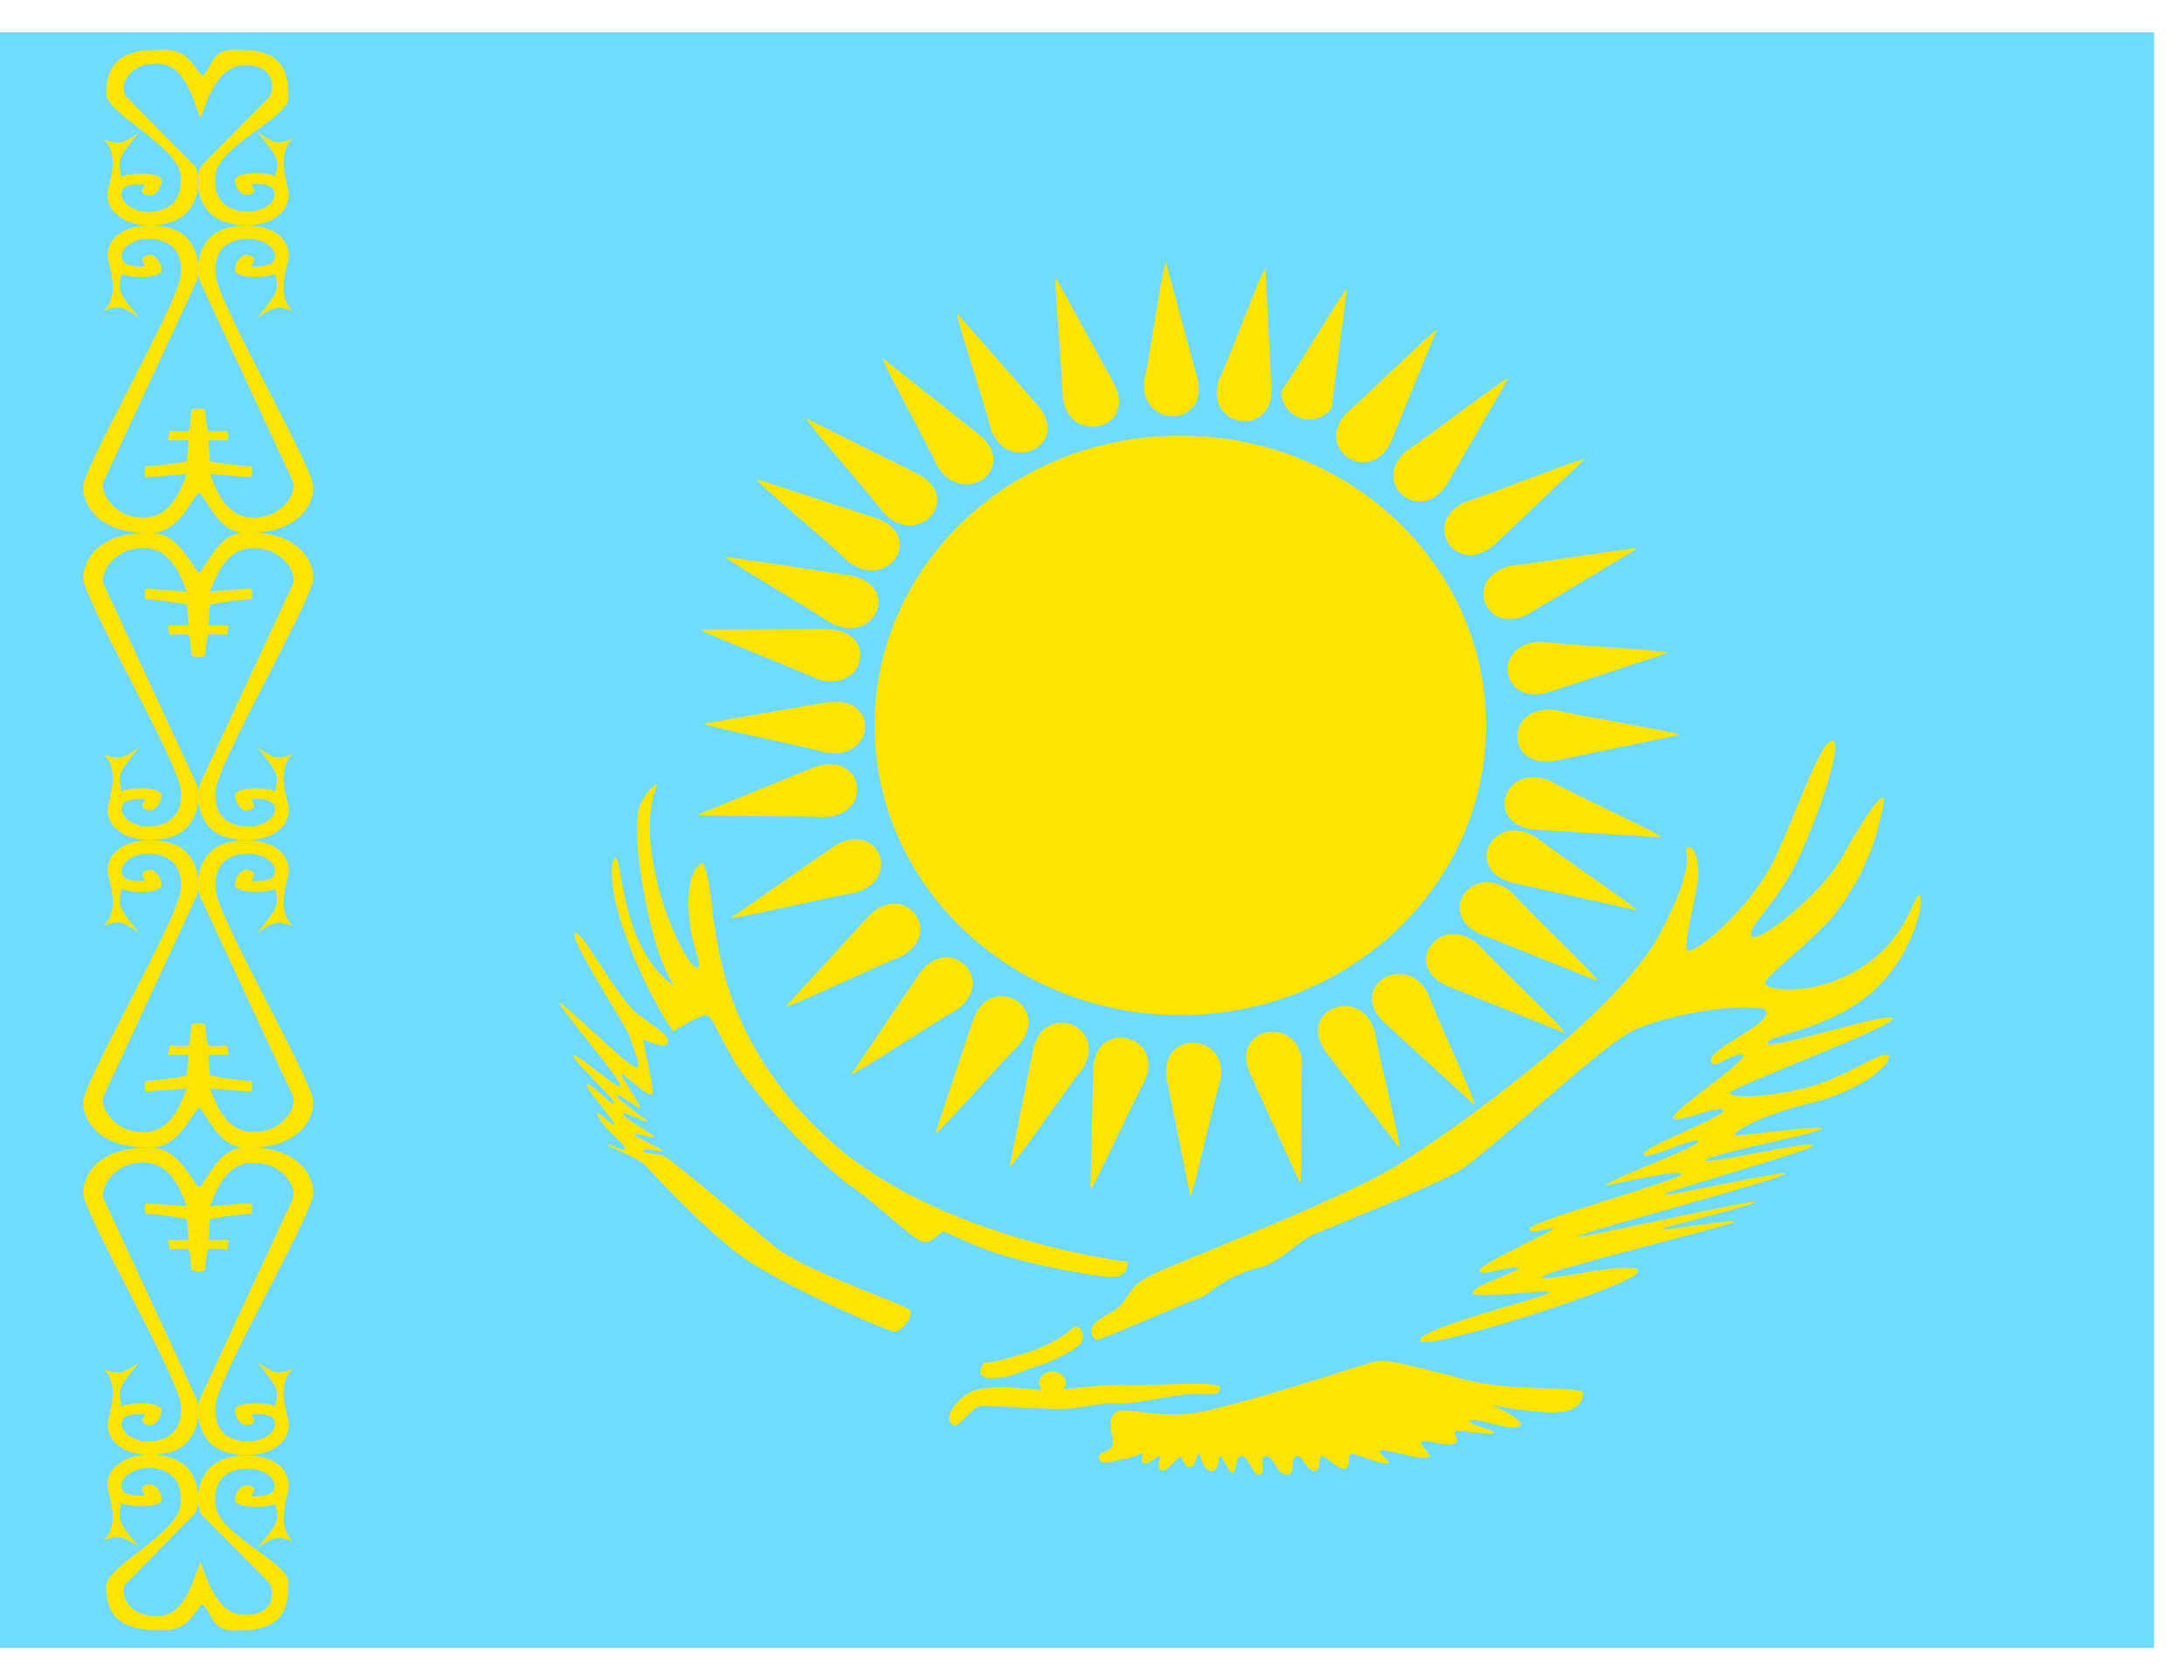 <svg width="26" height="20" viewBox="0 0 26 20" fill="none" xmlns="http://www.w3.org/2000/svg">
<g clip-path="url(#clip0_1940_2427)">
<path fill-rule="evenodd" clip-rule="evenodd" d="M0 0.384H25.643V19.616H0V0.384Z" fill="#6FDCFF"/>
<path fill-rule="evenodd" clip-rule="evenodd" d="M2.412 19.095C2.545 19.224 2.501 19.436 2.865 19.408C3.418 19.408 3.434 19.071 3.434 18.835C3.434 18.599 2.605 18.27 2.565 17.921C2.525 17.573 2.757 17.481 2.949 17.481C3.138 17.481 3.27 17.589 3.27 17.685C3.27 17.781 3.182 17.813 3.045 17.813C2.909 17.813 3.106 17.745 2.989 17.693C2.873 17.641 2.797 17.773 2.797 17.853C2.797 17.941 3.085 17.965 3.278 17.905C3.318 18.094 3.334 18.106 3.065 18.426C3.258 18.302 3.274 18.274 3.486 18.346C3.274 18.162 3.434 17.793 3.438 17.701C3.442 17.609 3.398 17.497 3.318 17.441C3.162 17.3 2.829 17.292 2.629 17.384C2.336 17.513 2.32 17.897 2.396 18.026L3.206 18.843C3.262 18.939 3.286 19.212 2.941 19.224C2.581 19.252 2.452 18.759 2.388 18.595C2.304 18.775 2.208 19.268 1.843 19.239C1.499 19.227 1.435 18.959 1.491 18.859L2.32 18.017C2.4 17.889 2.384 17.505 2.092 17.376C1.891 17.284 1.559 17.296 1.407 17.433C1.319 17.489 1.27 17.597 1.278 17.693C1.286 17.789 1.443 18.154 1.234 18.334C1.443 18.266 1.463 18.294 1.655 18.414C1.387 18.098 1.407 18.086 1.443 17.893C1.635 17.957 1.924 17.933 1.924 17.849C1.924 17.765 1.843 17.625 1.727 17.681C1.615 17.737 1.807 17.805 1.671 17.805C1.539 17.805 1.443 17.777 1.443 17.685C1.443 17.593 1.575 17.473 1.767 17.473C1.96 17.473 2.188 17.569 2.148 17.917C2.108 18.266 1.266 18.642 1.266 18.879C1.266 19.119 1.323 19.404 1.875 19.404C2.236 19.432 2.28 19.22 2.412 19.091V19.095Z" fill="#FFE400"/>
<path fill-rule="evenodd" clip-rule="evenodd" d="M2.368 14.139C2.5 14.011 2.608 13.634 2.969 13.658C3.522 13.658 3.73 13.967 3.73 14.203C3.73 14.439 2.608 16.367 2.568 16.715C2.528 17.064 2.761 17.16 2.949 17.16C3.141 17.16 3.274 17.052 3.274 16.952C3.274 16.851 3.177 16.831 3.045 16.831C2.913 16.831 3.101 16.899 2.989 16.952C2.877 17.004 2.797 16.872 2.797 16.787C2.797 16.703 3.085 16.675 3.278 16.739C3.314 16.551 3.33 16.539 3.065 16.218C3.258 16.339 3.274 16.371 3.486 16.299C3.274 16.483 3.43 16.847 3.438 16.94C3.446 17.032 3.398 17.148 3.314 17.204C3.161 17.344 2.825 17.348 2.624 17.26C2.336 17.128 2.32 16.747 2.396 16.619L3.486 14.271C3.546 14.175 3.394 13.854 3.049 13.842C2.689 13.814 2.564 14.195 2.5 14.359L2.993 14.319C2.993 14.319 3.013 14.399 2.993 14.447C2.828 14.46 2.663 14.481 2.5 14.511L2.48 14.76H2.721L2.705 14.872C2.705 14.872 2.5 14.856 2.48 14.872C2.46 14.884 2.44 15.12 2.44 15.12C2.44 15.12 2.4 15.137 2.36 15.137C2.32 15.137 2.28 15.12 2.28 15.12C2.28 15.12 2.264 14.884 2.244 14.872C2.224 14.856 2.019 14.872 2.019 14.872L1.999 14.76H2.244L2.224 14.511C2.224 14.511 1.983 14.463 1.731 14.447C1.715 14.399 1.731 14.323 1.731 14.323L2.224 14.359C2.16 14.195 2.035 13.814 1.675 13.838C1.33 13.854 1.178 14.175 1.234 14.271L2.324 16.619C2.4 16.743 2.384 17.128 2.096 17.26C1.895 17.348 1.559 17.34 1.406 17.204C1.322 17.148 1.274 17.036 1.282 16.944C1.29 16.851 1.443 16.479 1.234 16.302C1.447 16.371 1.467 16.343 1.655 16.218C1.39 16.539 1.406 16.551 1.447 16.739C1.635 16.675 1.923 16.699 1.923 16.787C1.923 16.867 1.843 17.008 1.731 16.952C1.619 16.895 1.811 16.831 1.675 16.831C1.543 16.831 1.447 16.855 1.447 16.952C1.447 17.048 1.579 17.16 1.767 17.16C1.955 17.16 2.188 17.064 2.152 16.719C2.112 16.371 0.99 14.435 0.99 14.203C0.99 13.963 1.198 13.662 1.751 13.662C2.112 13.634 2.244 14.011 2.372 14.139H2.368Z" fill="#FFE400"/>
<path fill-rule="evenodd" clip-rule="evenodd" d="M2.368 13.181C2.5 13.309 2.608 13.686 2.969 13.662C3.522 13.662 3.73 13.354 3.73 13.117C3.73 12.881 2.608 10.954 2.568 10.605C2.528 10.256 2.761 10.16 2.949 10.16C3.141 10.16 3.274 10.268 3.274 10.368C3.274 10.469 3.177 10.489 3.045 10.489C2.913 10.489 3.101 10.425 2.989 10.368C2.877 10.312 2.797 10.449 2.797 10.533C2.797 10.617 3.085 10.645 3.278 10.581C3.314 10.769 3.33 10.781 3.065 11.102C3.258 10.982 3.274 10.95 3.486 11.022C3.274 10.837 3.43 10.473 3.438 10.381C3.446 10.288 3.398 10.172 3.314 10.116C3.161 9.98 2.825 9.972 2.624 10.06C2.336 10.192 2.32 10.573 2.396 10.701L3.486 13.045C3.546 13.141 3.394 13.462 3.049 13.474C2.689 13.502 2.564 13.121 2.5 12.957L2.993 12.997C2.993 12.997 3.013 12.917 2.993 12.869C2.828 12.857 2.663 12.835 2.5 12.805L2.48 12.556H2.721L2.705 12.444C2.705 12.444 2.5 12.46 2.48 12.444C2.46 12.432 2.44 12.196 2.44 12.196C2.44 12.196 2.4 12.18 2.36 12.18C2.32 12.18 2.28 12.196 2.28 12.196C2.28 12.196 2.264 12.432 2.244 12.444C2.224 12.46 2.019 12.444 2.019 12.444L1.999 12.556H2.244L2.224 12.805C2.224 12.805 1.983 12.853 1.731 12.869C1.715 12.917 1.731 12.993 1.731 12.993L2.224 12.957C2.16 13.121 2.035 13.502 1.675 13.478C1.33 13.462 1.178 13.141 1.234 13.045L2.324 10.701C2.4 10.573 2.384 10.192 2.096 10.06C1.895 9.972 1.559 9.98 1.406 10.116C1.322 10.172 1.274 10.284 1.282 10.377C1.29 10.469 1.443 10.837 1.234 11.018C1.447 10.95 1.467 10.978 1.655 11.102C1.39 10.781 1.406 10.769 1.447 10.581C1.635 10.645 1.923 10.621 1.923 10.533C1.923 10.453 1.843 10.312 1.731 10.368C1.619 10.425 1.811 10.489 1.675 10.489C1.543 10.489 1.447 10.465 1.447 10.368C1.447 10.272 1.579 10.16 1.767 10.16C1.955 10.16 2.188 10.256 2.152 10.601C2.112 10.95 0.99 12.885 0.99 13.117C0.99 13.358 1.198 13.658 1.751 13.658C2.112 13.686 2.244 13.309 2.372 13.181H2.368Z" fill="#FFE400"/>
<path fill-rule="evenodd" clip-rule="evenodd" d="M2.368 6.819C2.5 6.69 2.608 6.314 2.969 6.338C3.522 6.338 3.73 6.646 3.73 6.883C3.73 7.119 2.608 9.046 2.568 9.399C2.528 9.743 2.761 9.84 2.949 9.84C3.141 9.84 3.274 9.731 3.274 9.635C3.274 9.539 3.177 9.507 3.045 9.507C2.913 9.507 3.101 9.579 2.989 9.635C2.877 9.691 2.797 9.551 2.797 9.467C2.797 9.387 3.085 9.355 3.278 9.419C3.314 9.231 3.33 9.219 3.065 8.898C3.258 9.022 3.274 9.05 3.486 8.978C3.274 9.163 3.43 9.531 3.438 9.619C3.446 9.707 3.398 9.828 3.314 9.884C3.161 10.024 2.825 10.028 2.624 9.94C2.336 9.808 2.32 9.427 2.396 9.299L3.486 6.955C3.546 6.859 3.394 6.538 3.049 6.526C2.689 6.498 2.564 6.879 2.5 7.043L2.993 7.003C2.993 7.003 3.013 7.083 2.993 7.131C2.737 7.147 2.5 7.195 2.5 7.195L2.48 7.444H2.721L2.705 7.556C2.705 7.556 2.5 7.544 2.48 7.556C2.46 7.568 2.44 7.808 2.44 7.808C2.44 7.808 2.4 7.82 2.36 7.82C2.32 7.82 2.28 7.808 2.28 7.808C2.28 7.808 2.264 7.568 2.244 7.556C2.224 7.544 2.019 7.556 2.019 7.556L1.999 7.444H2.244L2.224 7.195C2.224 7.195 1.983 7.147 1.731 7.131C1.715 7.083 1.731 7.007 1.731 7.007L2.224 7.043C2.16 6.879 2.035 6.498 1.675 6.522C1.33 6.538 1.178 6.859 1.234 6.955L2.324 9.299C2.4 9.427 2.384 9.808 2.096 9.94C1.895 10.028 1.559 10.02 1.406 9.884C1.322 9.828 1.274 9.715 1.282 9.623C1.29 9.531 1.443 9.163 1.234 8.982C1.447 9.05 1.467 9.022 1.655 8.898C1.39 9.219 1.406 9.231 1.447 9.419C1.635 9.355 1.923 9.383 1.923 9.467C1.923 9.547 1.843 9.687 1.731 9.631C1.619 9.579 1.811 9.511 1.675 9.511C1.543 9.511 1.447 9.535 1.447 9.631C1.447 9.727 1.579 9.84 1.767 9.84C1.955 9.84 2.188 9.743 2.152 9.399C2.112 9.05 0.99 7.119 0.99 6.883C0.99 6.646 1.198 6.342 1.751 6.342C2.112 6.314 2.244 6.69 2.372 6.823L2.368 6.819Z" fill="#FFE400"/>
<path fill-rule="evenodd" clip-rule="evenodd" d="M2.368 5.861C2.5 5.989 2.608 6.37 2.969 6.342C3.522 6.342 3.73 6.033 3.73 5.797C3.73 5.56 2.608 3.633 2.568 3.285C2.528 2.936 2.761 2.84 2.949 2.84C3.141 2.84 3.274 2.952 3.274 3.048C3.274 3.144 3.177 3.172 3.045 3.172C2.913 3.172 3.101 3.104 2.989 3.048C2.877 2.992 2.797 3.128 2.797 3.212C2.797 3.297 3.085 3.325 3.278 3.261C3.314 3.449 3.33 3.461 3.065 3.781C3.258 3.661 3.274 3.629 3.486 3.701C3.274 3.521 3.43 3.152 3.438 3.06C3.446 2.968 3.398 2.852 3.314 2.796C3.161 2.66 2.825 2.652 2.624 2.744C2.336 2.872 2.32 3.257 2.396 3.381L3.486 5.729C3.546 5.825 3.394 6.145 3.049 6.161C2.689 6.186 2.564 5.809 2.5 5.641L2.993 5.681C2.993 5.681 3.013 5.601 2.993 5.552C2.828 5.542 2.663 5.521 2.5 5.492L2.48 5.24H2.721L2.705 5.128C2.705 5.128 2.5 5.144 2.48 5.128C2.46 5.116 2.44 4.879 2.44 4.879C2.44 4.879 2.4 4.863 2.36 4.863C2.32 4.863 2.28 4.879 2.28 4.879C2.28 4.879 2.264 5.116 2.244 5.128C2.224 5.144 2.019 5.128 2.019 5.128L1.999 5.24H2.244L2.224 5.492C2.224 5.492 1.983 5.536 1.731 5.552C1.715 5.605 1.731 5.681 1.731 5.681L2.224 5.641C2.16 5.809 2.035 6.186 1.675 6.161C1.33 6.145 1.178 5.825 1.234 5.729L2.324 3.381C2.4 3.257 2.384 2.872 2.096 2.74C1.895 2.652 1.559 2.66 1.406 2.796C1.322 2.852 1.274 2.964 1.282 3.056C1.29 3.148 1.443 3.521 1.234 3.697C1.447 3.629 1.467 3.657 1.655 3.781C1.39 3.461 1.406 3.449 1.447 3.261C1.639 3.325 1.923 3.301 1.923 3.212C1.923 3.132 1.843 2.992 1.731 3.048C1.619 3.104 1.811 3.172 1.675 3.172C1.543 3.172 1.447 3.144 1.447 3.048C1.447 2.952 1.579 2.84 1.767 2.84C1.955 2.84 2.192 2.936 2.152 3.281C2.112 3.629 0.99 5.564 0.99 5.797C0.99 6.037 1.198 6.342 1.751 6.342C2.112 6.37 2.244 5.989 2.372 5.861H2.368Z" fill="#FFE400"/>
<path fill-rule="evenodd" clip-rule="evenodd" d="M2.412 0.905C2.545 0.776 2.501 0.564 2.865 0.592C3.418 0.592 3.434 0.929 3.434 1.165C3.434 1.401 2.605 1.73 2.565 2.079C2.525 2.427 2.757 2.519 2.949 2.519C3.138 2.519 3.27 2.411 3.27 2.315C3.27 2.219 3.182 2.187 3.045 2.187C2.909 2.187 3.106 2.255 2.989 2.307C2.873 2.359 2.797 2.227 2.797 2.147C2.797 2.059 3.085 2.031 3.278 2.095C3.318 1.906 3.334 1.894 3.065 1.574C3.258 1.698 3.274 1.726 3.486 1.654C3.274 1.838 3.434 2.207 3.438 2.299C3.442 2.391 3.398 2.503 3.318 2.559C3.158 2.708 2.825 2.708 2.625 2.62C2.332 2.491 2.316 2.107 2.392 1.978L3.206 1.157C3.262 1.061 3.286 0.788 2.941 0.776C2.581 0.748 2.452 1.241 2.388 1.405C2.304 1.225 2.208 0.728 1.843 0.756C1.499 0.768 1.435 1.037 1.491 1.137L2.32 1.978C2.4 2.107 2.384 2.491 2.092 2.62C1.891 2.712 1.559 2.704 1.407 2.563C1.319 2.507 1.27 2.399 1.278 2.303C1.286 2.207 1.443 1.842 1.234 1.662C1.443 1.73 1.463 1.702 1.651 1.582C1.387 1.898 1.407 1.91 1.443 2.103C1.635 2.039 1.924 2.063 1.924 2.147C1.924 2.231 1.843 2.371 1.727 2.315C1.615 2.259 1.807 2.191 1.671 2.191C1.539 2.191 1.443 2.219 1.443 2.311C1.443 2.403 1.575 2.523 1.767 2.523C1.96 2.523 2.188 2.427 2.148 2.079C2.108 1.73 1.266 1.353 1.266 1.117C1.266 0.877 1.323 0.592 1.875 0.592C2.236 0.564 2.28 0.776 2.412 0.905Z" fill="#FFE400"/>
<path d="M17.691 8.634C17.691 6.729 16.061 5.185 14.051 5.185C12.041 5.185 10.412 6.729 10.412 8.634C10.412 10.539 12.041 12.083 14.051 12.083C16.061 12.083 17.691 10.539 17.691 8.634Z" fill="#FFE400"/>
<path fill-rule="evenodd" clip-rule="evenodd" d="M13.88 3.128C13.846 3.128 13.683 4.274 13.623 4.531C13.564 5.108 14.393 5.087 14.256 4.51L13.88 3.124V3.128ZM14.171 14.238C14.201 14.238 14.449 13.105 14.53 12.853C14.628 12.284 13.799 12.254 13.889 12.836L14.171 14.238ZM8.372 8.611C8.372 8.641 9.565 8.88 9.83 8.957C10.429 9.055 10.472 8.273 9.856 8.358L8.372 8.615V8.611ZM19.991 8.747C19.991 8.718 18.785 8.521 18.516 8.452C17.913 8.38 17.908 9.162 18.516 9.055L19.991 8.747ZM9.595 4.976C9.574 4.997 10.361 5.887 10.519 6.105C10.929 6.532 11.473 5.934 10.929 5.643L9.595 4.98V4.976ZM18.623 12.288C18.644 12.267 17.78 11.446 17.601 11.245C17.151 10.851 16.668 11.489 17.233 11.737L18.623 12.293V12.288ZM11.396 3.736C11.37 3.748 11.738 4.852 11.797 5.113C12.003 5.656 12.747 5.301 12.362 4.835L11.4 3.736H11.396ZM16.66 13.674C16.69 13.661 16.403 12.536 16.365 12.275C16.198 11.72 15.432 12.019 15.779 12.515L16.664 13.67L16.66 13.674ZM17.956 4.505C17.93 4.484 16.98 5.215 16.75 5.361C16.292 5.745 16.912 6.267 17.229 5.758L17.956 4.505ZM10.13 12.789C10.151 12.81 11.156 12.147 11.396 12.015C11.879 11.664 11.301 11.1 10.947 11.587L10.134 12.789H10.13ZM8.633 6.626C8.62 6.652 9.659 7.255 9.886 7.413C10.421 7.691 10.733 6.964 10.121 6.849L8.633 6.626ZM19.482 10.834C19.495 10.809 18.499 10.137 18.285 9.966C17.772 9.65 17.408 10.355 18.011 10.509L19.482 10.834ZM16.035 3.44C16.005 3.432 15.411 4.441 15.253 4.659C15.253 4.729 15.275 4.797 15.316 4.853C15.357 4.91 15.414 4.952 15.48 4.974C15.546 4.996 15.617 4.997 15.684 4.977C15.751 4.956 15.809 4.916 15.851 4.86L16.035 3.44ZM12.02 13.888C12.05 13.9 12.717 12.93 12.888 12.72C13.2 12.224 12.443 11.908 12.302 12.481L12.02 13.888ZM8.706 10.924C8.718 10.95 9.903 10.668 10.181 10.625C10.763 10.462 10.438 9.744 9.924 10.077L8.706 10.924ZM19.486 6.532C19.478 6.507 18.276 6.708 17.998 6.733C17.399 6.857 17.677 7.597 18.212 7.298L19.486 6.532Z" fill="#FFE400"/>
<path fill-rule="evenodd" clip-rule="evenodd" d="M15.06 3.201C15.03 3.197 14.628 4.287 14.508 4.527C14.333 5.083 15.15 5.22 15.137 4.629L15.064 3.197L15.06 3.201ZM12.986 14.144C13.016 14.153 13.499 13.088 13.636 12.853C13.85 12.314 13.046 12.126 13.016 12.712L12.982 14.144H12.986ZM12.571 3.308C12.541 3.317 12.652 4.471 12.652 4.736C12.734 5.305 13.533 5.108 13.268 4.578L12.571 3.308ZM15.479 14.08C15.509 14.076 15.479 12.917 15.501 12.652C15.462 12.075 14.645 12.22 14.876 12.767L15.475 14.08H15.479ZM10.51 4.266C10.484 4.283 11.053 5.305 11.16 5.549C11.468 6.049 12.131 5.579 11.665 5.181L10.51 4.266ZM17.557 13.156C17.583 13.139 17.087 12.079 17.002 11.831C16.732 11.313 16.039 11.741 16.471 12.164L17.557 13.156ZM9.005 5.703C8.988 5.728 9.907 6.49 10.099 6.686C10.574 7.046 11.015 6.378 10.433 6.169L9.005 5.703ZM19.02 11.677C19.037 11.651 18.177 10.83 17.998 10.625C17.553 10.236 17.066 10.873 17.63 11.121L19.02 11.677ZM8.346 7.495C8.338 7.524 9.471 7.956 9.719 8.08C10.292 8.273 10.476 7.507 9.851 7.49L8.346 7.495ZM19.781 9.966C19.794 9.941 18.695 9.436 18.456 9.295C17.9 9.064 17.656 9.817 18.276 9.876L19.781 9.966ZM8.308 9.697C8.312 9.723 9.535 9.705 9.813 9.727C10.42 9.697 10.275 8.923 9.693 9.132L8.308 9.697ZM19.862 7.773C19.862 7.743 18.639 7.678 18.366 7.64C17.754 7.631 17.844 8.414 18.438 8.239L19.862 7.768V7.773ZM9.355 11.98C9.372 12.006 10.467 11.484 10.724 11.386C11.254 11.108 10.767 10.471 10.343 10.903L9.355 11.98ZM18.862 5.468C18.845 5.442 17.72 5.891 17.451 5.972C16.899 6.216 17.339 6.883 17.793 6.481L18.862 5.468ZM11.134 13.494C11.16 13.507 11.943 12.618 12.139 12.43C12.511 11.972 11.797 11.574 11.588 12.13L11.134 13.494ZM17.108 3.924C17.087 3.907 16.24 4.741 16.031 4.916C15.629 5.348 16.313 5.793 16.561 5.254L17.104 3.924H17.108Z" fill="#FFE400"/>
<path fill-rule="evenodd" clip-rule="evenodd" d="M8.487 10.928C8.553 11.149 8.562 12.384 9.878 13.575C11.185 14.757 13.425 15.021 13.425 15.021C13.425 15.021 13.434 15.189 13.275 15.198C13.117 15.216 12.351 15.066 11.969 14.951C11.595 14.845 11.259 14.651 11.222 14.66C11.175 14.678 11.101 14.801 10.989 14.783C10.877 14.766 10.335 14.236 10.093 14.095C9.607 13.699 9.178 13.245 8.814 12.745C8.553 12.348 8.487 12.084 8.403 12.084C8.319 12.084 8.012 12.278 8.012 12.278C8.012 12.278 7.732 11.881 7.489 11.246C7.237 10.611 7.265 10.24 7.321 10.214C7.386 10.187 7.386 10.681 7.573 11.131C7.76 11.59 8.021 11.731 8.021 11.731C8.021 11.731 7.853 11.493 7.722 10.902C7.592 10.311 7.536 9.737 7.629 9.561C7.722 9.384 7.806 9.331 7.816 9.34C7.834 9.358 7.657 9.614 7.778 10.293C7.9 10.972 8.226 11.546 8.301 11.519C8.376 11.493 8.254 11.352 8.208 10.955C8.161 10.558 8.254 10.311 8.357 10.275C8.403 10.24 8.478 10.716 8.487 10.928ZM7.573 12.057C7.321 11.837 6.929 11.069 6.845 11.105C6.752 11.149 7.48 12.252 7.498 12.34C7.517 12.446 7.676 12.745 7.554 12.701C7.433 12.657 6.565 11.793 6.668 11.96C6.77 12.128 7.424 12.887 7.386 12.931C7.349 12.975 6.845 12.507 6.826 12.569C6.817 12.622 7.321 13.081 7.312 13.134C7.302 13.187 6.985 12.842 6.985 12.913C6.985 12.984 7.312 13.328 7.312 13.381C7.312 13.434 7.032 13.134 7.125 13.293C7.209 13.469 7.452 13.619 7.442 13.672C7.433 13.725 7.237 13.601 7.237 13.628C7.237 13.654 7.601 13.778 7.685 13.875C7.778 13.972 8.376 14.624 8.823 14.951C9.271 15.277 10.559 15.851 10.653 15.851C10.737 15.851 10.867 15.674 10.839 15.604C10.811 15.533 9.551 15.127 9.206 14.827C8.851 14.527 7.993 13.804 7.918 13.769C7.853 13.725 7.657 13.742 7.657 13.698C7.657 13.654 7.909 13.725 7.89 13.698C7.881 13.672 7.545 13.531 7.554 13.504C7.573 13.478 7.788 13.557 7.788 13.531C7.788 13.504 7.396 13.301 7.414 13.257C7.424 13.213 7.704 13.381 7.704 13.345C7.704 13.328 7.33 13.081 7.34 13.037C7.349 12.992 7.629 13.231 7.62 13.178C7.61 13.125 7.396 12.825 7.396 12.79C7.396 12.745 7.732 13.09 7.769 13.019C7.788 12.957 7.648 12.384 7.657 12.375C7.666 12.366 7.909 12.498 7.946 12.419C7.993 12.331 7.778 12.216 7.573 12.057ZM11.875 16.398C11.698 16.424 11.614 16.362 11.717 16.221C11.857 16.221 12.23 16.107 12.361 16.054C12.491 16.001 12.631 15.93 12.743 15.833C12.855 15.718 12.93 15.895 12.865 15.992C12.818 16.054 12.603 16.168 12.445 16.23C12.211 16.301 12.006 16.407 11.875 16.398ZM13.042 15.948C12.921 15.824 13.023 15.736 13.2 15.639C13.462 15.507 13.387 15.322 13.723 15.171C13.873 15.083 15.963 14.289 16.644 13.866C17.326 13.442 19.239 12.075 19.752 11.131C20.256 10.196 20.014 10.125 20.088 10.09C20.154 10.046 20.228 10.223 20.219 10.434C20.2 10.637 20.032 11.255 20.088 11.316C20.144 11.378 20.853 10.831 21.152 10.17C21.451 9.508 21.675 8.82 21.815 8.82C21.964 8.82 21.572 9.949 21.32 10.39C21.077 10.831 20.788 11.052 20.853 11.149C20.928 11.237 21.656 10.664 21.908 10.24C22.151 9.808 22.384 9.429 22.431 9.508C22.356 10.025 22.141 10.514 21.805 10.928C21.413 11.352 20.947 11.66 21.021 11.722C21.087 11.793 21.619 11.863 22.169 11.511C22.729 11.149 22.785 10.628 22.851 10.655C22.925 10.681 22.785 11.396 22.253 11.837C21.721 12.278 21.021 12.322 21.04 12.419C21.077 12.507 22.561 12.013 22.533 12.128C22.505 12.234 20.611 12.94 20.592 13.01C20.592 13.063 20.919 13.081 21.432 12.966C21.936 12.86 22.421 12.481 22.487 12.569C22.505 12.693 22.123 12.992 21.544 13.134C20.956 13.275 20.667 13.46 20.648 13.504C20.639 13.548 21.693 13.381 21.693 13.434C21.693 13.486 20.312 13.742 20.303 13.813C20.284 13.875 21.609 13.557 21.591 13.636C21.553 13.698 19.79 14.192 19.808 14.219C19.817 14.254 21.283 13.919 21.255 13.972C21.217 14.034 18.791 14.678 18.772 14.722C18.754 14.757 20.919 14.263 20.9 14.307C20.881 14.351 19.78 14.607 19.78 14.633C19.78 14.66 20.667 14.501 20.648 14.545C20.639 14.58 18.408 15.119 18.362 15.198C18.315 15.286 19.519 14.977 19.5 15.136C19.482 15.295 16.915 16.107 16.906 15.957C16.887 15.807 18.464 15.427 18.455 15.383C18.436 15.339 17.55 15.471 17.531 15.392C17.522 15.304 18.119 15.127 18.072 15.092C18.026 15.048 17.578 15.216 17.615 15.119C17.662 15.021 18.511 14.651 18.492 14.624C18.483 14.598 18.184 14.713 18.212 14.624C18.25 14.527 20.051 14.034 20.023 13.972C19.995 13.919 19.192 14.095 19.117 14.113C19.09 14.06 20.238 13.654 20.219 13.584C20.181 13.522 19.603 13.822 19.566 13.742C19.547 13.654 20.583 13.275 20.517 13.213C20.452 13.151 19.985 13.372 19.92 13.31C19.855 13.248 20.9 12.569 20.741 12.551C20.583 12.543 20.387 12.763 20.368 12.622C20.387 12.446 21.18 12.155 21.003 12.013C20.723 11.934 19.78 12.075 19.388 12.296C18.996 12.516 17.69 13.742 17.372 13.936C17.055 14.122 15.972 14.554 15.767 14.642C15.45 14.748 15.394 14.907 15.067 15.066C14.479 15.216 14.489 15.383 14.209 15.48C14.106 15.507 13.051 15.983 13.042 15.948ZM11.567 16.565C11.39 16.654 11.231 16.865 11.334 16.953C11.39 17.059 11.567 16.715 11.707 16.733L12.454 16.768C12.855 16.795 13.051 16.689 13.275 16.706C13.499 16.724 13.994 16.592 14.227 16.592C14.46 16.592 14.507 16.618 14.526 16.521C14.554 16.433 13.798 16.495 13.462 16.486C13.126 16.468 12.706 16.548 12.454 16.548C12.221 16.539 11.819 16.468 11.567 16.565Z" fill="#FFE400"/>
<path d="M12.687 16.459C12.687 16.386 12.616 16.327 12.528 16.327C12.441 16.327 12.37 16.386 12.37 16.459C12.37 16.533 12.441 16.592 12.528 16.592C12.616 16.592 12.687 16.533 12.687 16.459Z" fill="#FFE400"/>
<path fill-rule="evenodd" clip-rule="evenodd" d="M16.41 16.204C16.569 16.177 16.998 16.318 17.297 16.38C17.838 16.583 18.846 16.486 18.846 16.583C18.846 16.68 18.781 16.795 18.547 16.812C18.314 16.83 17.726 16.724 17.745 16.724C17.763 16.724 18.211 16.927 18.081 16.98C17.95 17.033 17.567 16.865 17.502 16.909C17.437 16.954 17.857 17.033 17.782 17.059C17.726 17.086 17.437 17.024 17.343 17.033C17.25 17.051 17.418 17.148 17.306 17.183C17.194 17.227 17.008 17.13 16.933 17.157C16.849 17.183 17.101 17.333 16.989 17.351C16.877 17.368 16.616 17.28 16.466 17.262C16.317 17.262 16.606 17.404 16.513 17.421C16.419 17.43 16.158 17.306 16.093 17.306C16.027 17.306 16.093 17.483 15.999 17.483C15.906 17.483 15.794 17.333 15.738 17.333C15.682 17.333 15.738 17.509 15.645 17.509C15.552 17.509 15.514 17.324 15.44 17.333C15.346 17.351 15.44 17.571 15.309 17.553C15.188 17.545 15.169 17.324 15.066 17.333C14.973 17.351 15.085 17.553 14.992 17.553C14.898 17.553 14.88 17.351 14.786 17.333C14.693 17.324 14.73 17.527 14.674 17.527C14.618 17.527 14.562 17.333 14.525 17.333C14.497 17.333 14.525 17.527 14.413 17.509C14.301 17.492 14.301 17.298 14.273 17.306C14.236 17.324 14.236 17.465 14.161 17.465C14.086 17.465 14.077 17.324 14.049 17.342C14.012 17.351 13.9 17.527 13.825 17.5C13.741 17.474 13.844 17.333 13.806 17.333C13.769 17.333 13.676 17.43 13.62 17.421C13.564 17.412 13.62 17.298 13.601 17.298C13.582 17.298 13.442 17.368 13.377 17.368C13.312 17.368 13.134 17.456 13.088 17.377C13.041 17.289 13.209 17.289 13.246 17.209C13.274 17.13 13.153 16.892 13.284 16.812C13.405 16.724 13.806 16.927 14.404 16.786C15.486 16.512 16.326 16.195 16.41 16.204Z" fill="#FFE400"/>
</g>
<defs>
<clipPath id="clip0_1940_2427">
<rect width="25.643" height="19.232" fill="white" transform="translate(0 0.384)"/>
</clipPath>
</defs>
</svg>
